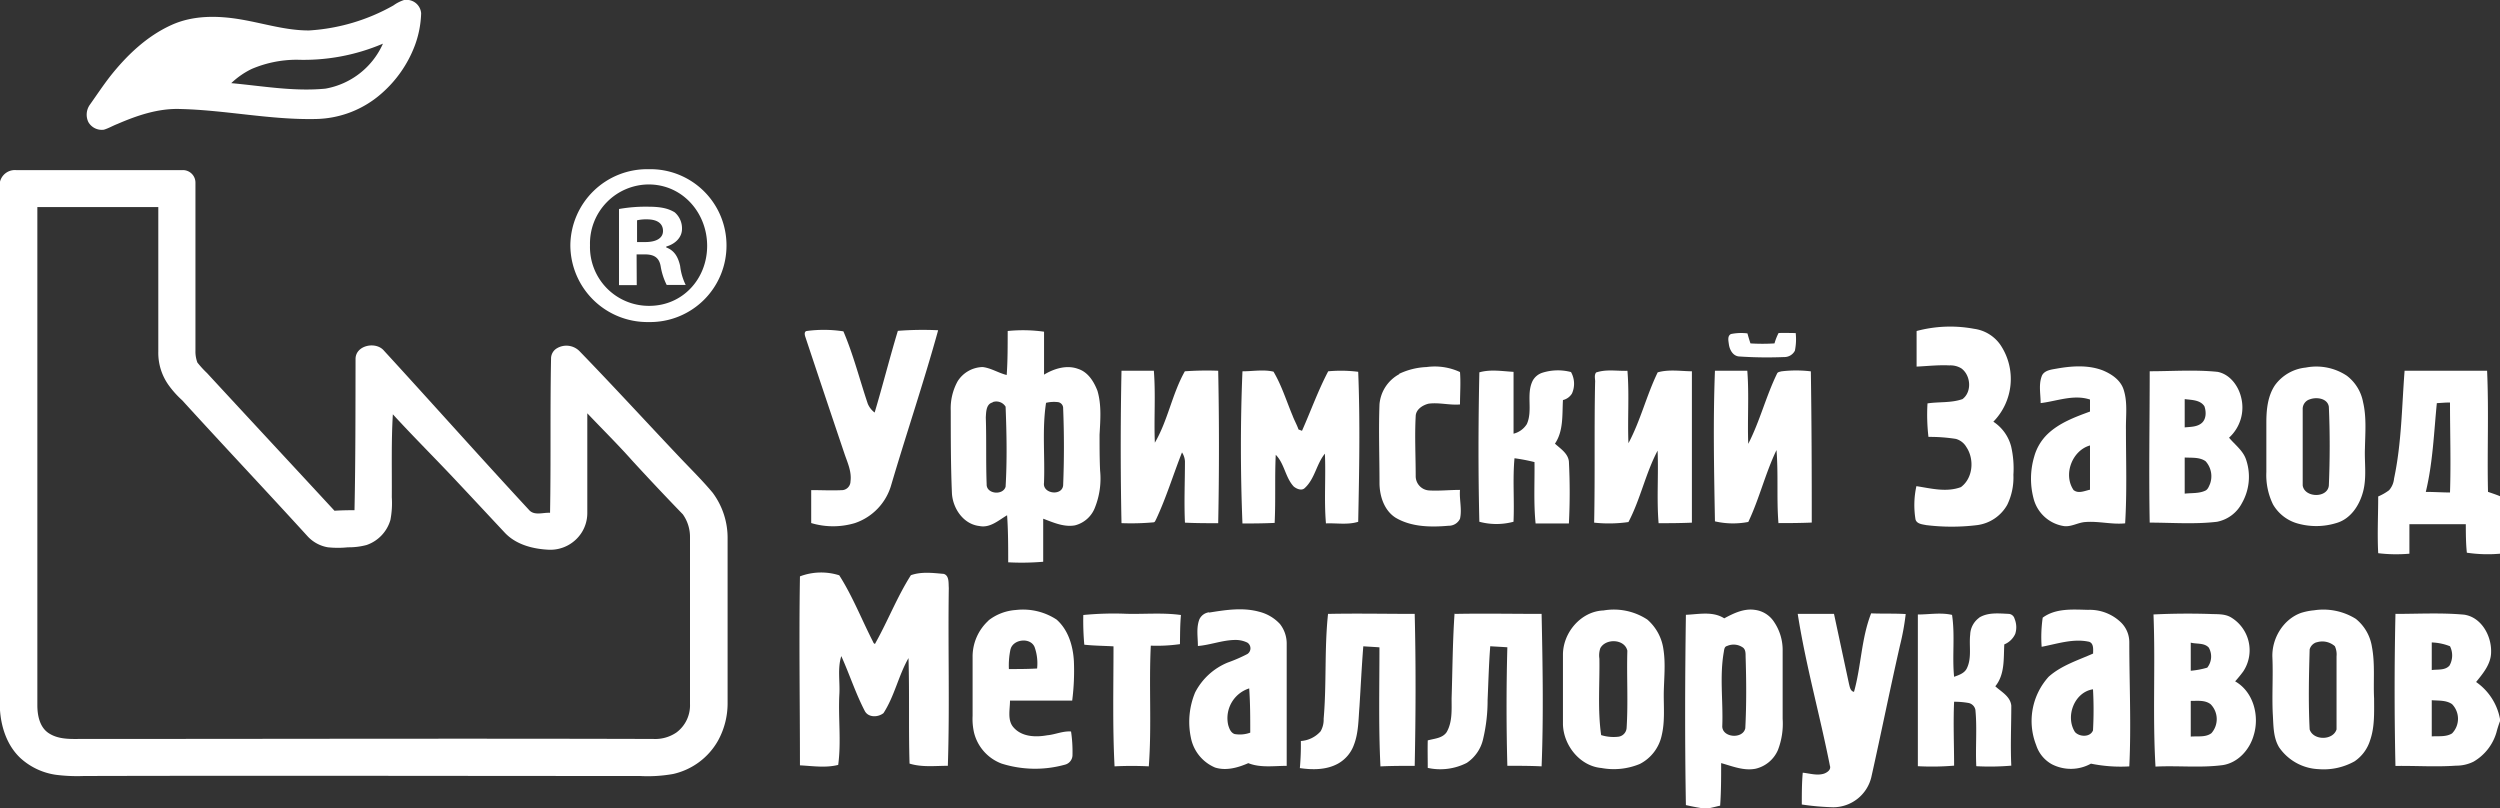 <svg xmlns="http://www.w3.org/2000/svg" viewBox="0 0 500 161.6"><rect x="0" y="0" width="500" height="161.6" fill="#333333" stroke="none"/><defs><style>.cls-1{fill:#fff;}</style></defs><title>Ресурс 1</title><g id="Слой_2" data-name="Слой 2"><g id="Слой_1-2" data-name="Слой 1"><path class="cls-1" d="M311.93-44.41h.81a2.91,2.91,0,0,1,2.49,2.65,20.14,20.14,0,0,1-1.28,6.5,23.93,23.93,0,0,1-6.66,9.56,20.41,20.41,0,0,1-13.1,5.09c-9.11.2-18.08-1.79-27.18-2-4.37-.15-8.58,1.29-12.54,3-.91.35-1.76.86-2.69,1.14A3.09,3.09,0,0,1,248.67-20a3.43,3.43,0,0,1,.32-3.49c1.33-1.88,2.6-3.79,4-5.6,3.33-4.22,7.35-8.08,12.3-10.32,4.39-2,9.37-1.89,14-1.09s8.93,2.2,13.53,2.18a39.08,39.08,0,0,0,16.86-5,7.6,7.6,0,0,1,2.2-1.11M290.2-32.46a23,23,0,0,0-8.86,1.84,16.11,16.11,0,0,0-4.09,2.84c6.26.57,12.53,1.71,18.83,1.1a15.54,15.54,0,0,0,11.51-9,40.27,40.27,0,0,1-17.39,3.21" transform="translate(-231 44.41)"/><path class="cls-1" d="M231-8.07a3.07,3.07,0,0,1,3.21-2.32q16.66,0,33.33,0a2.51,2.51,0,0,1,2.55,2.56c0,11.19,0,22.39,0,33.57a6.26,6.26,0,0,0,.39,2.36,20.29,20.29,0,0,0,1.93,2.11c8.48,9.19,17,18.34,25.49,27.53,1.34-.09,2.68-.11,4-.11.21-10.09.19-20.2.21-30.3.06-2.71,4.07-3.51,5.67-1.62,9.71,10.58,19.24,21.3,29,31.84,1.05,1.25,2.83.51,4.23.6.19-10.26,0-20.53.2-30.8a2.38,2.38,0,0,1,1.22-2.13,3.69,3.69,0,0,1,4.46.59c6.7,6.91,13.2,14,19.82,21,2.28,2.42,4.67,4.75,6.81,7.31a15.09,15.09,0,0,1,3,9.2V96.14a15.48,15.48,0,0,1-1.91,7.57,13.75,13.75,0,0,1-9,6.68,28.9,28.9,0,0,1-6.64.4c-37.06,0-74.12-.1-111.19,0a33.87,33.87,0,0,1-5.6-.24,13.33,13.33,0,0,1-7.08-3.33c-2.71-2.53-3.92-6.27-4.12-9.9Zm7.47,5q0,49.85,0,99.7c0,2.06.47,4.48,2.36,5.65,2.24,1.41,5,1.05,7.51,1.1,37.77,0,75.55-.11,113.33,0a7.51,7.51,0,0,0,4.64-1.31A6.76,6.76,0,0,0,369,96.4V63.06a7.81,7.81,0,0,0-1.43-4.6q-5.13-5.3-10.11-10.73c-2.9-3.26-6-6.32-9-9.48v20a7.28,7.28,0,0,1-1.12,3.84,7.43,7.43,0,0,1-6.5,3.45c-3.23-.14-6.65-1-8.93-3.46-3.1-3.31-6.18-6.63-9.28-9.92-4.31-4.62-8.8-9.06-13.06-13.71-.33,5.52-.17,11.05-.21,16.58a17.83,17.83,0,0,1-.28,4.56,7.5,7.5,0,0,1-4.76,5,13.84,13.84,0,0,1-3.74.46,19.39,19.39,0,0,1-4,0,7.13,7.13,0,0,1-4.06-2.2c-8.31-9.12-16.78-18.09-25.09-27.21a19,19,0,0,1-2.77-3.11,11.1,11.1,0,0,1-2-6.59V-3H238.47" transform="translate(-231 44.41)"/><path class="cls-1" d="M614.33,21.79a26,26,0,0,1,11.48-.44,7.65,7.65,0,0,1,5.27,3.21,12.22,12.22,0,0,1-1.41,15.37,8.45,8.45,0,0,1,3.57,5,19.64,19.64,0,0,1,.44,5.62,12.5,12.5,0,0,1-1.23,6,8.09,8.09,0,0,1-6,4.06,41.61,41.61,0,0,1-10.22,0c-.77-.16-1.89-.23-2.13-1.15a17.66,17.66,0,0,1,.18-6.64c2.91.45,6,1.28,8.91.19,2.43-1.81,2.71-5.58,1.09-8a3.52,3.52,0,0,0-2.11-1.64,33.45,33.45,0,0,0-5.48-.4,38.46,38.46,0,0,1-.19-6.7c2.3-.35,4.73-.06,7-.86,1.94-1.46,1.66-4.78-.24-6.15a4.19,4.19,0,0,0-2.4-.59c-2.19-.11-4.36.14-6.54.24,0-2.35,0-4.69,0-7" transform="translate(-231 44.41)"/><path class="cls-1" d="M392.08,23c-.14-.39-.3-1.1.26-1.21a25.79,25.79,0,0,1,7.34.07c2,4.68,3.25,9.66,4.88,14.49a4.26,4.26,0,0,0,1.37,1.75c1.62-5.43,3-10.91,4.64-16.34a63.77,63.77,0,0,1,8.06-.12C415.77,32,412.31,42.2,409.27,52.5A11.32,11.32,0,0,1,402,60.2a15.2,15.2,0,0,1-8.76,0c0-2.2,0-4.4,0-6.59,2.11,0,4.23.12,6.33,0a1.78,1.78,0,0,0,1.53-1.76c.25-1.86-.54-3.61-1.14-5.32Q396,34.8,392.08,23" transform="translate(-231 44.41)"/><path class="cls-1" d="M432.54,21.79a30.49,30.49,0,0,1,7.27.14c0,2.86,0,5.72,0,8.59,2-1.21,4.53-2,6.82-1.15,2,.65,3.15,2.55,3.86,4.38.84,2.85.58,5.87.42,8.79,0,2.39,0,4.79.11,7.18a15.63,15.63,0,0,1-1,7.3A5.8,5.8,0,0,1,446,60.66c-2.21.4-4.34-.57-6.36-1.33v8.61a50.26,50.26,0,0,1-7,.11c0-3.14,0-6.28-.22-9.41-1.7,1-3.42,2.61-5.56,2.15-3.17-.36-5.28-3.49-5.47-6.49-.24-5.51-.23-11-.24-16.56a11.2,11.2,0,0,1,1.38-5.9A6.08,6.08,0,0,1,427.54,29c1.69.2,3.15,1.19,4.8,1.59.21-2.91.19-5.83.2-8.75m-3,14.24c-1.35.29-1.31,2-1.38,3,.15,4.44,0,8.88.17,13.33-.1,2,3.27,2.33,3.79.52.31-5.32.21-10.66,0-16a2.17,2.17,0,0,0-2.6-.91m10.69.14c-.81,5.29-.2,10.64-.41,16-.31,2.2,3.62,2.7,3.83.5q.31-7.69,0-15.4A1.21,1.21,0,0,0,442.44,36a6.69,6.69,0,0,0-2.24.16" transform="translate(-231 44.41)"/><path class="cls-1" d="M577.23,22.39a10.17,10.17,0,0,1,3.26-.12c.18.68.39,1.36.6,2a38.6,38.6,0,0,0,4.81,0,11.11,11.11,0,0,1,.81-2.07c1.14-.06,2.29,0,3.43,0a11.53,11.53,0,0,1-.16,3.52A2.36,2.36,0,0,1,587.83,27a83,83,0,0,1-9.06-.12c-1.22-.12-1.86-1.38-2-2.46-.09-.69-.34-1.71.49-2.05" transform="translate(-231 44.41)"/><path class="cls-1" d="M510.84,30.35A14.08,14.08,0,0,1,516.31,29,12,12,0,0,1,523,30c.17,2.15,0,4.32,0,6.48-2.11.18-4.2-.44-6.31-.15-1.17.3-2.51,1.14-2.55,2.49-.22,4,0,8,0,12a2.86,2.86,0,0,0,2.68,2.86c2.06.12,4.12-.11,6.18-.11-.16,1.92.43,3.86,0,5.77a2.47,2.47,0,0,1-2.28,1.4c-3.56.31-7.4.27-10.57-1.59-2.33-1.46-3.25-4.38-3.25-7,0-5.24-.2-10.48,0-15.72a7.57,7.57,0,0,1,3.94-6" transform="translate(-231 44.41)"/><path class="cls-1" d="M642.24,29.33c3.06-.55,6.35-.8,9.32.34,1.83.76,3.67,2,4.23,4.06.75,2.51.35,5.16.4,7.74,0,6.26.22,12.53-.16,18.79-2.66.27-5.3-.48-8-.26-1.45.1-2.77,1-4.24.81a7.44,7.44,0,0,1-6-5.24,15.52,15.52,0,0,1,.05-8.65,9.94,9.94,0,0,1,2.67-4.51C642.86,40.16,646,39,649,37.9c0-.79,0-1.6,0-2.4-3.28-1.08-6.61.32-9.87.71,0-1.85-.46-3.8.29-5.56.54-1,1.81-1.14,2.82-1.32m3.52,24.3c.94.74,2.2.12,3.24-.1,0-3,0-5.9,0-8.85-3.58,1-5.45,5.88-3.23,9" transform="translate(-231 44.41)"/><path class="cls-1" d="M692.18,29.1a11,11,0,0,1,8.19,1.64A8.61,8.61,0,0,1,703.61,36c.71,3,.44,6.13.38,9.19-.12,2.9.38,5.84-.36,8.68s-2.53,5.54-5.4,6.34a13.69,13.69,0,0,1-7.51.13,8.25,8.25,0,0,1-5.12-3.87A13.39,13.39,0,0,1,684.27,50c0-3.29,0-6.58,0-9.87,0-2.57.25-5.29,1.71-7.48a8.68,8.68,0,0,1,6.22-3.55m.78,6.35a2,2,0,0,0-1.44,2c0,5.08,0,10.16,0,15.23.36,2.49,5,2.59,5.23,0,.22-5.24.23-10.49,0-15.73-.25-1.7-2.44-2-3.79-1.5" transform="translate(-231 44.41)"/><path class="cls-1" d="M455.31,29.74c2.16,0,4.31,0,6.46,0,.38,4.79,0,9.6.2,14.39,2.62-4.48,3.45-9.76,6-14.28a61.86,61.86,0,0,1,6.67-.11q.3,15.24,0,30.49c-2.22,0-4.43,0-6.65-.11-.19-4.09,0-8.18,0-12.27a3.66,3.66,0,0,0-.59-1.78c-1.75,4.43-3.13,9-5.16,13.34-.15.24-.22.66-.58.65a50,50,0,0,1-6.36.16q-.31-15.24,0-30.48" transform="translate(-231 44.41)"/><path class="cls-1" d="M479.51,29.85c2.06,0,4.15-.4,6.19.07,1.63,2.75,2.57,5.83,3.8,8.76.37,1,.87,1.84,1.2,2.8l.7.27c1.78-4,3.22-8.06,5.24-11.9a27.71,27.71,0,0,1,6,.1c.4,10,.2,20,0,30-2.1.65-4.3.23-6.45.32-.4-4.64,0-9.3-.21-13.95-1.7,2.08-2,5-4,6.85-.62.65-1.65.2-2.23-.27-1.7-1.82-1.84-4.57-3.6-6.35-.22,4.53,0,9.08-.22,13.62-2.14.1-4.29.12-6.44.11-.4-10.13-.42-20.26,0-30.38" transform="translate(-231 44.41)"/><path class="cls-1" d="M526.86,30.06c2.24-.64,4.58-.23,6.85-.1,0,4.13,0,8.25,0,12.37a4.38,4.38,0,0,0,2.66-1.93c1.23-2.74-.18-5.94,1.16-8.65a3.38,3.38,0,0,1,2-1.63A10.33,10.33,0,0,1,545.2,30a4.76,4.76,0,0,1,.19,4.3,2.89,2.89,0,0,1-1.8,1.3c-.17,2.94.14,6.16-1.6,8.72,1.09,1,2.62,1.94,2.79,3.57a121.91,121.91,0,0,1,0,12.39c-2.22,0-4.44,0-6.66,0-.41-4.08-.17-8.18-.22-12.27a35.92,35.92,0,0,0-4-.77c-.39,4.22,0,8.47-.2,12.7a13.18,13.18,0,0,1-6.83,0c-.24-9.94-.21-19.9,0-29.85" transform="translate(-231 44.41)"/><path class="cls-1" d="M550.25,30.08c2-.68,4.17-.26,6.24-.33.39,4.82,0,9.66.2,14.48,2.42-4.52,3.61-9.57,5.85-14.17,2.24-.63,4.56-.24,6.84-.21q0,15.13,0,30.27c-2.22.1-4.44.11-6.66.11-.4-4.83,0-9.67-.2-14.51-2.41,4.56-3.43,9.71-5.83,14.28a27.61,27.61,0,0,1-6.86.12c.19-9.34,0-18.67.19-28,.07-.68-.26-1.48.22-2.05" transform="translate(-231 44.41)"/><path class="cls-1" d="M574,29.74h6.46c.38,4.86,0,9.75.19,14.62,2.33-4.54,3.55-9.54,5.79-14.11.16-.28.54-.3.84-.39a24.7,24.7,0,0,1,5.89,0c.15,10.08.19,20.16.18,30.24-2.22.1-4.43.11-6.66.11-.39-4.86,0-9.75-.39-14.61-2.23,4.65-3.43,9.72-5.64,14.38a16.12,16.12,0,0,1-6.67-.12c-.18-10.05-.39-20.1,0-30.14" transform="translate(-231 44.41)"/><path class="cls-1" d="M660.9,29.84c4.53,0,9.08-.34,13.61.12,2.45.47,4.15,2.76,4.71,5.08a8.17,8.17,0,0,1-2.41,8.09c1.2,1.44,2.87,2.62,3.44,4.49a10.62,10.62,0,0,1-.87,8.61,7.16,7.16,0,0,1-5,3.72c-4.47.52-9,.17-13.44.16-.19-10.09,0-20.18,0-30.27m7,5.57v5.66c1.15-.12,2.45-.07,3.39-.86s.94-2.28.55-3.37c-.85-1.3-2.58-1.24-3.94-1.43m0,11.68v7.23c1.37-.16,2.83,0,4.1-.59.53-.23.72-.82.94-1.3a4.47,4.47,0,0,0-.87-4.6c-1.21-.85-2.78-.65-4.17-.74" transform="translate(-231 44.41)"/><path class="cls-1" d="M711.87,29.74c5.52,0,11,0,16.55,0,.36,8.07,0,16.15.18,24.22.8.28,1.61.54,2.4.87v11.5a28.26,28.26,0,0,1-6.63-.2c-.2-1.9-.2-3.8-.21-5.7H712.88c0,2,0,3.94,0,5.9a30.24,30.24,0,0,1-6.24-.1c-.2-3.79,0-7.57,0-11.35a10.4,10.4,0,0,0,2.17-1.24,4.07,4.07,0,0,0,1-2.33c1.51-7.1,1.55-14.39,2.11-21.59m6.45,6.47c-.59,5.94-.8,11.95-2.21,17.78,1.61,0,3.22.11,4.84.12.2-6,0-12,0-18-.88,0-1.75.08-2.62.13" transform="translate(-231 44.41)"/><path class="cls-1" d="M391,70.86a12,12,0,0,1,7.85-.21c2.67,4.19,4.48,8.84,6.74,13.26.06.2.38.73.53.23,2.48-4.43,4.32-9.21,7.06-13.51,2.11-.75,4.4-.45,6.58-.26,1.12.36.92,1.84,1,2.8-.18,11.85.2,23.72-.19,35.58-2.56,0-5.17.33-7.66-.44-.21-7,0-14.07-.21-21.1-2,3.49-2.8,7.61-5,11-1.06.86-3,.94-3.73-.4-1.85-3.55-3.07-7.38-4.71-11-.77,2.43-.26,5-.38,7.48-.27,4.76.4,9.54-.24,14.28-2.51.64-5.1.22-7.65.09,0-12.59-.21-25.18,0-37.77" transform="translate(-231 44.41)"/><path class="cls-1" d="M428.68,79.69a10,10,0,0,1,5.48-2.1,12.24,12.24,0,0,1,8.15,1.91c2.36,2.07,3.31,5.31,3.47,8.37a46.73,46.73,0,0,1-.34,7.84H433c0,1.8-.59,4,.77,5.43,1.65,1.83,4.38,1.92,6.64,1.51,1.62-.14,3.16-.89,4.8-.76a27.61,27.61,0,0,1,.29,4.64,2,2,0,0,1-1.53,2,22.28,22.28,0,0,1-12.64-.22,8.89,8.89,0,0,1-5.53-6.23,12.26,12.26,0,0,1-.28-3.31V87.05a9.74,9.74,0,0,1,3.2-7.36m4.39,5.71a15.45,15.45,0,0,0-.33,4c1.88,0,3.77,0,5.64-.11a9.68,9.68,0,0,0-.5-4.28c-.82-2-4.29-1.61-4.81.43" transform="translate(-231 44.41)"/><path class="cls-1" d="M472.86,78.1c3.28-.53,6.69-1.06,9.94-.17A8.44,8.44,0,0,1,487,80.4a6.35,6.35,0,0,1,1.34,4v24.36c-2.57,0-5.24.43-7.68-.54-2.07.91-4.44,1.58-6.66.87a8.17,8.17,0,0,1-4.83-6,15.34,15.34,0,0,1,.85-9,12.78,12.78,0,0,1,6.55-6,30.8,30.8,0,0,0,3.91-1.7,1.36,1.36,0,0,0,0-2.27,5.29,5.29,0,0,0-2.35-.54c-2.57,0-5,1-7.55,1.21,0-1.78-.36-3.63.3-5.34a2.47,2.47,0,0,1,1.92-1.4m3.84,22.54c.21.71.51,1.55,1.29,1.81a6.06,6.06,0,0,0,3.12-.28c0-3,0-5.91-.21-8.85a6.24,6.24,0,0,0-4.2,7.32" transform="translate(-231 44.41)"/><path class="cls-1" d="M551.71,77.68a12.2,12.2,0,0,1,8.75,1.82,9.59,9.59,0,0,1,3.22,5.92c.48,3,.1,6.07.07,9.11,0,2.71.23,5.47-.41,8.14a8.39,8.39,0,0,1-4.35,5.7,13.55,13.55,0,0,1-7.71.82c-4.32-.38-7.61-4.57-7.69-8.78V86.52c0-4.41,3.6-8.67,8.12-8.84m-.65,7.56a4.47,4.47,0,0,0-.18,2.09c.08,5.09-.37,10.22.35,15.28a8.33,8.33,0,0,0,3.47.32,1.89,1.89,0,0,0,1.62-1.72c.33-5.16,0-10.32.15-15.48-.54-2.37-4.34-2.51-5.41-.49" transform="translate(-231 44.41)"/><path class="cls-1" d="M575.86,79.25c1.85-1,3.91-2,6.08-1.69A5.38,5.38,0,0,1,585.83,80a10,10,0,0,1,1.7,5.77c0,4.52,0,9.05,0,13.58a14.66,14.66,0,0,1-.95,6.26,6.47,6.47,0,0,1-4.44,3.72c-2.36.48-4.67-.5-6.91-1.12,0,2.84,0,5.68-.2,8.51-.72.16-1.44.36-2.15.5h-1.56c-1.06-.17-2.1-.38-3.14-.61-.22-12.69-.18-25.38,0-38.06,2.56-.1,5.4-.77,7.7.73m.53,5.51c-.58.14-.57.8-.66,1.26-.84,4.85-.11,9.76-.29,14.64-.19,2.44,4.11,2.82,4.6.55.25-4.8.21-9.61.06-14.41,0-.59,0-1.27-.48-1.69a3.22,3.22,0,0,0-3.23-.35" transform="translate(-231 44.41)"/><path class="cls-1" d="M639.53,79.13c2.61-1.93,6-1.64,9.07-1.57a9,9,0,0,1,6.64,2.56,5.54,5.54,0,0,1,1.62,4c0,8.25.4,16.51,0,24.75a29.87,29.87,0,0,1-7.67-.55,8.29,8.29,0,0,1-7.8.13,6.7,6.7,0,0,1-3.15-3.82,13.18,13.18,0,0,1,2.51-13.71c2.54-2.25,5.84-3.27,8.87-4.62,0-.8.17-2-.78-2.35-3.19-.71-6.39.41-9.51,1a26.92,26.92,0,0,1,.21-5.82M646,102c.9,1,3.06,1.08,3.6-.34a75,75,0,0,0,0-8.21C645.88,94,644,98.89,646,102" transform="translate(-231 44.41)"/><path class="cls-1" d="M693.81,77.65a12.27,12.27,0,0,1,8.35,1.71,8.92,8.92,0,0,1,3.22,5.56c.66,3.42.26,6.93.44,10.39,0,2.81.14,5.71-.82,8.4a7.86,7.86,0,0,1-3.08,4.14,12.63,12.63,0,0,1-7.2,1.57,10.09,10.09,0,0,1-7.88-4.34c-1.24-2-1.14-4.51-1.29-6.81-.17-3.73.09-7.47-.07-11.2s2.12-7.59,5.7-8.89a12.27,12.27,0,0,1,2.63-.53m.52,6.39a2.06,2.06,0,0,0-1.4,1.43c-.15,5.32-.27,10.66,0,16,.71,2.25,4.67,2.25,5.38,0,0-4.88,0-9.77,0-14.64a3.89,3.89,0,0,0-.34-2,3.78,3.78,0,0,0-3.71-.75" transform="translate(-231 44.41)"/><path class="cls-1" d="M447.66,78.59a62.7,62.7,0,0,1,8.67-.24c3.62.09,7.26-.26,10.86.24-.18,1.93-.17,3.88-.2,5.83a33.27,33.27,0,0,1-5.83.3c-.4,8,.2,16.1-.4,24.14q-3.43-.17-6.85,0c-.41-8-.21-16-.21-24-1.95-.11-3.9-.12-5.84-.33a53.05,53.05,0,0,1-.2-5.91" transform="translate(-231 44.41)"/><path class="cls-1" d="M496.63,78.37c5.77-.12,11.55,0,17.31,0,.25,10.13.21,20.26,0,30.39-2.28,0-4.57,0-6.85.11-.4-7.93-.2-15.87-.2-23.81-1.08-.09-2.15-.13-3.23-.21-.32,4-.51,8.06-.77,12.1-.21,2.55-.17,5.2-1.11,7.62a7,7,0,0,1-3.17,3.74c-2.31,1.28-5.08,1.27-7.64.9a51.58,51.58,0,0,0,.2-5.42,5.79,5.79,0,0,0,3.95-1.94,4.62,4.62,0,0,0,.61-2.5c.61-7,.13-14,.88-21" transform="translate(-231 44.41)"/><path class="cls-1" d="M522,78.37c5.77-.11,11.55,0,17.32,0,.21,10.16.4,20.33,0,30.49-2.28-.11-4.57-.11-6.85-.11q-.32-11.85,0-23.7c-1.14-.09-2.28-.13-3.42-.21-.28,3.58-.37,7.18-.53,10.76a33.37,33.37,0,0,1-.88,7.72,7.78,7.78,0,0,1-3.29,4.85,11.66,11.66,0,0,1-7.8,1c0-1.82-.05-3.66,0-5.5,1.3-.37,2.93-.41,3.77-1.64,1.17-2,1-4.47,1-6.73.18-5.65.2-11.32.59-17" transform="translate(-231 44.41)"/><path class="cls-1" d="M590.55,78.37h7.25c1,4.67,2,9.34,3,14,.16.61.27,1.46,1,1.59,1.45-5.16,1.45-10.66,3.43-15.7,2.3.1,4.61,0,6.91.14A49,49,0,0,1,611,84.66c-2,8.77-3.77,17.6-5.74,26.38a7.85,7.85,0,0,1-7.62,6,50.85,50.85,0,0,1-6.28-.55c0-2.12,0-4.24.19-6.36,1.41.14,2.88.64,4.28.18.64-.24,1.43-.79,1.15-1.58-2-10.13-4.83-20.11-6.43-30.33" transform="translate(-231 44.41)"/><path class="cls-1" d="M626.81,79.13c1.73-1.09,3.88-.86,5.83-.77a1.3,1.3,0,0,1,1.28,1,4.37,4.37,0,0,1,.13,3,4.11,4.11,0,0,1-2.19,2.11c-.16,2.84.14,6-1.8,8.38,1.22,1.12,3,2,3.2,3.87,0,4-.19,8,0,12a50.26,50.26,0,0,1-7,.11c-.19-3.76.18-7.53-.18-11.27a1.75,1.75,0,0,0-1.4-1.38,16.08,16.08,0,0,0-2.86-.24c-.19,4.26,0,8.52,0,12.78a53.15,53.15,0,0,1-7.25.11V78.49c2.28,0,4.59-.44,6.84.08.62,4.1,0,8.26.41,12.38,1-.36,2.11-.72,2.57-1.74,1-2.1.39-4.48.65-6.7a4.35,4.35,0,0,1,1.81-3.38" transform="translate(-231 44.41)"/><path class="cls-1" d="M661.7,78.48c3.71-.18,7.44-.21,11.16-.1,1.44.08,3-.08,4.28.65a7.67,7.67,0,0,1,2.52,10.83,25.71,25.71,0,0,1-1.63,2c3.66,2.08,4.9,6.89,3.72,10.75-.8,2.89-3.12,5.52-6.19,6-4.47.59-9,.07-13.46.3-.6-10.12,0-20.26-.4-30.38m7.45,5.58v5.63a16.58,16.58,0,0,0,3.3-.62,3.59,3.59,0,0,0,.31-4c-.89-1-2.42-.69-3.61-1m0,11.65c0,2.38,0,4.76,0,7.14,1.37-.12,3,.19,4.14-.69a4.25,4.25,0,0,0-.15-5.77c-1.12-.89-2.65-.67-4-.68" transform="translate(-231 44.41)"/><path class="cls-1" d="M710.06,78.37c4.58,0,9.17-.26,13.74.15,3.46.49,5.51,4.21,5.42,7.47,0,2.38-1.59,4.26-3,6a11.56,11.56,0,0,1,4.8,7.51v.28a20.32,20.32,0,0,0-.73,2.29,10,10,0,0,1-4.58,5.85,7.71,7.71,0,0,1-3.5.8c-4,.29-8.08,0-12.12.06q-.33-15.19,0-30.38m7.26,5.68v5.52c1.18-.17,2.67.11,3.55-.9a4.12,4.12,0,0,0,.1-3.86,10.87,10.87,0,0,0-3.65-.76m0,11.55v7.24c1.35-.09,2.86.15,4.06-.6a4.19,4.19,0,0,0,0-5.85c-1.19-.83-2.72-.67-4.09-.79" transform="translate(-231 44.41)"/><path class="cls-1" d="M376.3,4.62A15.28,15.28,0,0,1,360.73,20,15.41,15.41,0,0,1,345.07,4.62a15.37,15.37,0,0,1,15.66-15.19A15.23,15.23,0,0,1,376.3,4.62M349,4.62a11.77,11.77,0,0,0,11.85,12.14c6.67,0,11.58-5.38,11.58-12S367.49-7.52,360.73-7.52A11.81,11.81,0,0,0,349,4.62m9.35,8H354.8V-2.61a30.62,30.62,0,0,1,5.84-.46c2.87,0,4.17.46,5.28,1.11a4.22,4.22,0,0,1,1.48,3.33c0,1.67-1.3,3-3.15,3.53v.18c1.48.56,2.32,1.67,2.78,3.71a11.48,11.48,0,0,0,1.11,3.79h-3.8a12.92,12.92,0,0,1-1.2-3.7c-.28-1.67-1.21-2.41-3.15-2.41h-1.67ZM358.41,4h1.67c1.95,0,3.52-.65,3.52-2.22,0-1.39-1-2.32-3.24-2.32a8,8,0,0,0-1.95.19Z" transform="translate(-231 44.41)"/></g></g></svg>